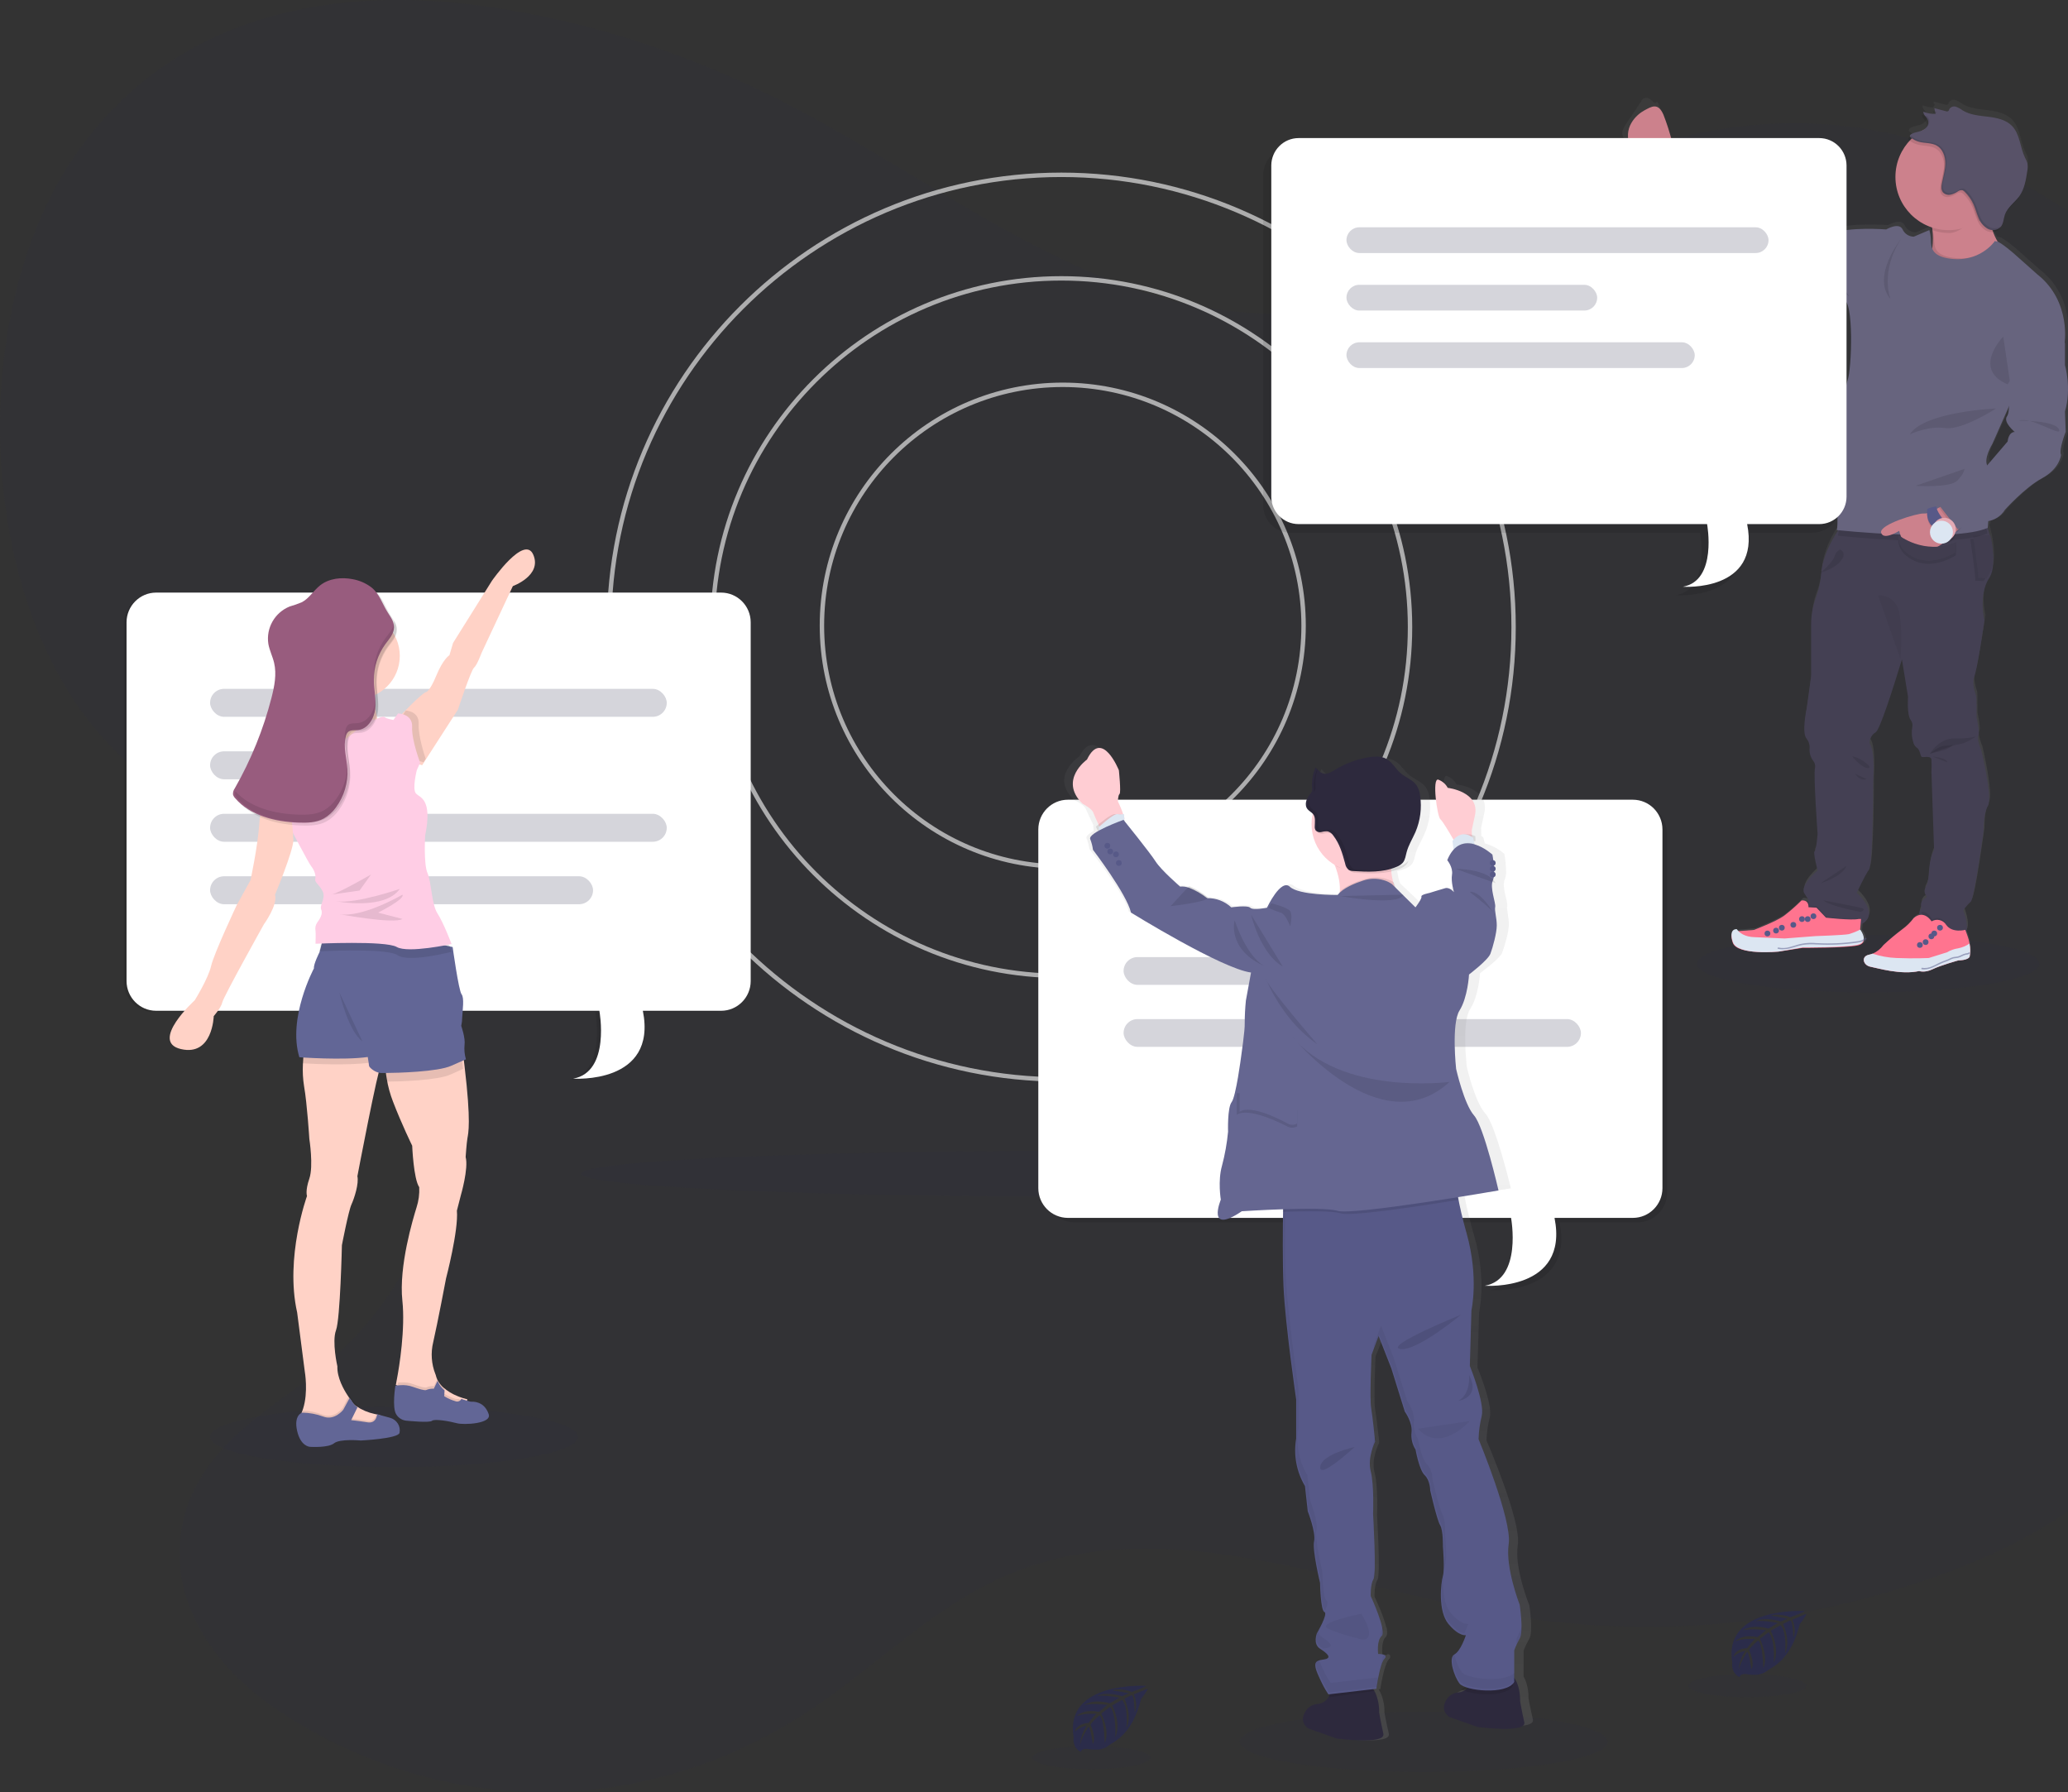 <svg height="623" viewBox="0 0 719 623" width="719" xmlns="http://www.w3.org/2000/svg" xmlns:xlink="http://www.w3.org/1999/xlink"><rect x="0" y="0" width="719" height="623" fill="#333333" stroke="none"/><linearGradient id="a"><stop offset="0" stop-color="#808080" stop-opacity=".25"/><stop offset=".54" stop-color="#808080" stop-opacity=".12"/><stop offset="1" stop-color="#808080" stop-opacity=".1"/></linearGradient><linearGradient id="b" x1="50.001%" x2="50.001%" xlink:href="#a" y1="100.019%" y2="-.003%"/><linearGradient id="c" x1="49.98%" x2="49.98%" xlink:href="#a" y1="99.983%" y2=".001%"/><g fill="none"><path d="m508.703 85.323c-35.443 30.084-81.415 28.138-121.701 12.483-40.286-15.655-77.292-43.517-116.544-63.326-32.906-16.605-67.437-27.51-102.39-32.36-50.026-6.943-105.892 1.533-140.745 50.146-38.815 54.161-35.834 151.847 6.131 201.533 21.358 25.287 49.321 37.701 73.706 57.471 24.385 19.77 46.969 52.536 44.892 90.652-1.923 35.249-24.277 62.353-47.413 79.341-17.879 13.126-39.895 27.464-42.049 54.659-2.084 26.307 16.43 46.927 34.11 58.651 57.674 38.245 128.744 37.877 186.219-.966 20.492-13.862 39.313-32.299 60.809-43.088 56.44-28.353 118.636.184 178.402 10.628 50.578 8.835 102.451 4.253 151.734-13.395 29.596-10.598 59.307-26.82 80.097-56.981 14.997-21.762 24.339-49.31 33.106-76.514 9.349-29.001 18.338-58.212 26.967-87.632 5.173-17.663 10.269-35.663 11.61-54.552 2.422-34.238-7.786-68.084-21.687-96.973-33.006-68.605-88.596-116.843-148.799-129.096s-123.893 11.678-170.586 64.046" fill="#2b2c4a" opacity=".1"/><ellipse cx="375.5" cy="408" fill="#2b2c4a" opacity=".1" rx="173.5" ry="8"/><path d="m369.012 376c-87.13 0-158.012-70.877-158.012-158s70.859-158 158.012-158 157.988 70.884 157.988 158-70.889 158-157.988 158zm0-314.464c-86.285 0-156.476 70.193-156.476 156.464s70.168 156.464 156.476 156.464 156.476-70.193 156.476-156.464-70.221-156.464-156.476-156.464z" fill="#fff" opacity=".6"/><path d="m369.004 340c-67.266 0-122.004-54.732-122.004-122s54.738-122 122.004-122 121.996 54.732 121.996 122-54.73 122-121.996 122zm0-242.471c-66.433 0-120.475 54.044-120.475 120.471s54.042 120.471 120.475 120.471 120.467-54.044 120.467-120.471-54.065-120.471-120.467-120.471z" fill="#fff" opacity=".6"/><path d="m369.5 302c-46.668 0-84.5-37.832-84.5-84.5s37.832-84.5 84.5-84.5 84.5 37.832 84.5 84.5c-.055 46.645-37.855 84.445-84.5 84.5zm0-167.464c-45.82 0-82.964 37.144-82.964 82.964s37.144 82.964 82.964 82.964 82.964-37.144 82.964-82.964c-.055-45.797-37.167-82.909-82.964-82.964z" fill="#fff" opacity=".6"/><ellipse cx="137" cy="499.5" fill="#2b2c4a" opacity=".1" rx="64" ry="10.5"/><g fill="#000" opacity=".1" transform="translate(43 206)"><path d="m206.203.554h-195.904c-5.648.017-10.222 4.622-10.239 10.308v124.615c.017 5.686 4.591 10.291 10.239 10.308h153.68s3.981 21.277-9.1 23.569c0 0 29.295 2.115 24.176-23.569h27.148c5.648-.017 10.222-4.622 10.239-10.308v-124.615c-.017-5.686-4.591-10.291-10.239-10.308z"/><g opacity=".2"><rect height="9.738" rx="4.869" width="158.7" x="28.898" y="33.631"/><rect height="9.738" rx="4.869" width="158.7" x="28.898" y="77.154"/><rect height="9.738" rx="4.869" width="133.088" x="28.898" y="98.908"/><rect height="9.738" rx="4.869" width="68.813" x="28.898" y="55.392"/></g></g><path d="m250.74 206h-196.472c-5.664.017-10.251 4.626-10.268 10.318v124.737c.017 5.691 4.604 10.301 10.268 10.318h154.12s4 21.298-9.126 23.585c0 0 29.379 2.117 24.245-23.585h27.233c5.663-.017 10.248-4.628 10.26-10.318v-124.737c-.013-5.69-4.598-10.301-10.26-10.318z" fill="#fff"/><g fill="#2b2c4a" opacity=".2"><rect height="9.719" rx="4.859" width="158.771" x="73.046" y="239.461"/><rect height="9.719" rx="4.859" width="158.771" x="73.046" y="282.896"/><rect height="9.719" rx="4.859" width="133.147" x="73.046" y="304.613"/><rect height="9.719" rx="4.859" width="68.844" x="73.046" y="261.178"/></g><path d="m178.307 203.74-10.867 23.206s-1.606 4.354-2.638 5.16-5.598 14.59-5.598 14.59l-11.647 18.076-.765 1.229-4.588-1.267-3.204-12.033.199-3.494v-.438s7.211-7.571 8.81-8.147c0 0 1.254.146 3.663-5.721 2.409-5.867 4.588-7.141 4.588-7.141l1.254-4.254 13.505-21.585s11.318-16.302 14.4-9.069c3.082 7.234-7.112 10.889-7.112 10.889zm-45.346 164.893c-.037.392-.162.77-.367 1.107-1.253 1.824-8.338 39.147-8.338 39.147.566 2.519-1.024 7.541-2.064 9.823-1.039 2.282-3.317 14.151-3.317 14.151s-.566 25.569-2.048 29.56c-1.483 3.992.474 12.555.474 12.555-.145 3.938 2.224 8.098 3.63 10.22.107.137.191.275.275.389.459.656.764 1.03.764 1.03.384.766.929 1.44 1.597 1.977.099.084.206.16.321.244 1.941 1.303 4.116 2.221 6.405 2.702l.222.046c.917.206 1.529.282 1.529.282l.566 3.053-6.053 1.252-11.54.763s-13.604 1.03-10.516-5.022c.217-.413.403-.842.558-1.282.115-.29.222-.595.313-.901 1.857-5.816.604-12.884.604-12.884l-2.66-20.569c-4.333-19.173 3.424-40.521 3.424-40.521s-.68-1.71.81-6.045c1.49-4.335 0-13.807 0-13.807s-.764-12.212-1.827-18.264c-.405-2.541-.544-5.117-.413-7.686.049-1.508.187-3.011.413-4.503l26.062-3.45s1.467 4.213 1.177 6.633z" fill="#ffd2c6"/><path d="m133 495.817-6.145 1.313-11.716.801s-13.811 1.081-10.676-5.268c.22-.434.41-.883.566-1.345.116-.304.225-.624.318-.945 2.391.077 4.751.569 6.983 1.457 3.934 1.601 6.898-2.522 6.898-2.522l1.909-3.763.279-.544c.466.689.776 1.081.776 1.081.457.925 1.125 1.722 1.947 2.322l-.326.705-1.854 4.003s2.374.248 5.625.801c1.304.365 2.654-.399 3.057-1.729l.225.048c.931.216 1.552.296 1.552.296z" fill="#000" opacity=".1"/><path d="m138.911 498.094c-.468 2.032-13.483 2.659-13.483 2.659s-7.245-.68-9.275.959c-2.03 1.639-8.01 1.246-8.244 1.246s-3.38-.121-4.614-5.59c-1.194-5.333 1.608-6.262 1.749-6.308 2.519.033 5.012.502 7.362 1.382 3.958 1.511 6.94-2.372 6.94-2.372l2.202-4.072c.468.65.781 1.02.781 1.02.456.878 1.129 1.633 1.96 2.198l-2.194 4.464s2.389.234 5.66.755c2.615.408 3.185-1.654 3.302-2.485.008-.113.008-.227 0-.34 0 0 2.038.567 4.544 1.246 2.342.647 3.781 2.923 3.31 5.235z" fill="#626696"/><path d="m162.513 395.68c-.306 1.819-.619 6.531-.619 6.531 1.07 3.943-1.673 13.313-1.673 13.313l-1.368 5.328c.611 6.851-3.767 23.529-3.767 23.529s-2.934 15.483-4.462 22.166c-.912 3.709-.645 7.608.764 11.159.076.183.122.274.122.274 0 .129.053.251.092.373s.099.365.16.54c.351.933.868 1.794 1.528 2.542.251.299.524.579.818.837l.046.046c1.435 1.265 3.079 2.272 4.86 2.976l.764.304c.793.298 1.601.552 2.422.761.09.025.182.046.275.061l-.619 3.578-8.069-2.055-10.812-3.494-5.349-3.045s.061-.289.168-.845c0 0 0-.061 0-.091.046-.236.092-.518.16-.837.909-4.643 2.98-17.812 1.941-27.479-1.291-11.989 3.721-28.537 4.944-32.48.724-2.253 1.035-4.617.917-6.98-1.987-2.893-2.445-14.417-2.445-14.417s-3.652-7.445-6.678-15.338c-.998-2.578-1.728-5.251-2.178-7.977-.352-1.923-.501-3.877-.443-5.831 0 0 24.543-22.311 27.232-.708.092.761.176 1.431.26 2.116 2.353 19.746 1.299 23.384 1.009 25.142z" fill="#ffd2c6"/><path d="m163 487.428-.623 3.572-8.118-2.052-10.878-3.488-5.381-3.04s.062-.289.169-.844c0 0 0-.061 0-.091.046-.236.092-.517.161-.836l.769-.076h.062c1.547-.142 3.105.066 4.559.608 1.768.661 4.09 1.414 4.566 1.094.822-.348 1.713-.504 2.606-.456l1.13-2.447.161-.372c.351.932.872 1.792 1.538 2.538.268.314.558.609.869.882l-.046.866-.061 1.224c1.213.768 2.527 1.369 3.905 1.786.358.088.733.088 1.092 0l.769.304c.798.298 1.611.551 2.437.76.103.029.209.052.315.068z" fill="#000" opacity=".1"/><path d="m158.871 494.753c-2.28-.63-7.774-1.629-8.663-.852-.889.778-8.5 0-8.5 0-1.627-.028-3.12-.871-3.933-2.222-1.546-2.363-.301-10.006-.301-10.006l.564-.052.943-.089h.062c1.555-.142 3.123.061 4.583.593 1.777.637 4.111 1.37 4.59 1.067.825-.343 1.722-.495 2.62-.444l1.298-2.748c.355.907.878 1.746 1.546 2.474.269.306.561.593.873.859l-.108 2.037c1.221.745 2.541 1.328 3.926 1.733.69.27 1.483.031 1.886-.57.062-.094.109-.196.139-.304.07.126.819.37 3.222 1.029 2.612-.141 5.131.948 6.29 4.34 1.159 3.392-8.802 3.777-11.035 3.155z" fill="#626696"/><path d="m132.961 368.375c-.51.139-.974.27-1.407.402-1.113.322-2.254.55-3.41.68-7.292.972-19.332.387-23.144.161.049-1.444.189-2.885.418-4.313l26.368-3.304s1.469 4.057 1.175 6.375z" fill="#000" opacity=".1"/><path d="m155 361.813s-9.451 1.48-17.136 3.182c-2.567.565-4.937 1.152-6.688 1.732-1.088.329-2.202.566-3.329.71-8.561 1.213-23.764.092-23.764.092-4.175-13.687 5.073-30.923 5.073-30.923-.219-1.373 1.925-5.585 1.925-5.585l.038-.137 1.314-4.883h35.11l.43 2.098.891 4.273 5.511 26.452z" fill="#626696"/><path d="m161 371.566-.21.092-4.08 1.839c-4.418 2.076-17.642 2.465-22.263 2.503-.346-1.928-.492-3.887-.435-5.845 0 0 24.093-22.367 26.733-.71.09.771.173 1.435.255 2.121z" fill="#000" opacity=".1"/><path d="m162 368.241-.883.384-4.215 1.858c-4.649 2.119-18.741 2.495-23.243 2.518h-1.185c-2.084-.069-4.168-2.003-4.168-2.51 0-.276-.217-1.635-.403-2.802-.155-.936-.294-1.742-.294-1.742s-9.297-3.976-14.015-7.192c-3.541-2.387-2.65-19.351-1.96-27.879.24-2.94.449-4.874.449-4.874l36.476 2.111 5.113.292 2.929.645.775.161s2.092 15.152 3.099 16.411.356 5.511.232 7.929c-.005 1.032-.119 2.062-.341 3.07 0 0 1.503 4.252 1.147 6.632-.16 1.679.006 3.372.488 4.989z" fill="#626696"/><circle cx="124" cy="228" fill="#ffd2c6" r="15"/><path d="m116.395 234.052s1.048 13.796-1.869 16.96-10.526 9.145-10.526 9.145l2.346 9.371 13.216 1.472 15.437-15.926-3.511-4.176s-2.69-8.812-.469-13.215c2.221-4.402-14.624-3.632-14.624-3.632z" fill="#ffd2c6"/><path d="m148 263.782-.715 1.218-4.29-1.256-2.996-11.931.186-3.464.879-1.348s4.704.122 4.497 4.675c-.207 3.997 1.93 10.584 2.438 12.107zm9 67.091s-3.637.946-7.8 1.58c-4.164.634-8.969.955-10.94-.384-3.308-2.285-21.231-1.633-26.373-1.401-.367 0-.657 0-.886.045l1.329-5.712h35.533l.435 2.454 5.042.339 2.888.75c.481 1.383.772 2.329.772 2.329z" fill="#000" opacity=".1"/><path d="m138.406 248s5.113.115 4.88 4.681c-.233 4.567 2.79 12.448 2.79 12.448l-1.166 2.627s-1.624 6.392-.35 7.996 5.929 1.596 3.256 14.732c0 0-.575 9.821.816 13.021 1.391 3.2 1.391 10.844 3.481 14.044s4.887 10.623 4.887 10.623-15.113 3.307-19.06 1.023c-3.947-2.283-28.237-1.123-28.237-1.123s.117-4.002 0-4.452c-.215-1.01-.004-2.062.583-2.917.777-1.084 2.09-2.91 1.391-4.506s1.748-3.956.466-6.43c-1.282-2.474-2.836-2.971-2.525-4.323.311-1.352-.497-3.185-1.422-4.323-.925-1.138-7.211-13.212-7.211-13.212l-1.041-5.659s-8.089-5.827-7.941-8.569c.148-2.742 3.061-6.537 3.061-6.537l7.77-7.507s4.297 4.582 8.477 2.971 13.202-9.248 13.202-9.248 3.217-1.711 3.45-2.963c.233-1.252 2.207-.115 2.207-.115s2.906-1.566 3.489-1.016c.583.55 3.108 1.016 3.108 1.016z" fill="#ffcde5"/><path d="m95.623 272-2.431 1.92s-2.469 4.504-3.048 12.571c-.579 8.067-3.048 19.482-3.048 19.482l-4.785 8.661s-7.886 16.713-8.907 21.147c-1.021 4.435-5.699 11.939-5.699 11.939s-15.841 14.407-4.785 16.967c11.056 2.561 11.391-11.468 11.391-11.468s2.583-2.884 3.002-4.843c.419-1.959 14.431-27.047 14.431-27.047s4.907-6.748 3.878-10.319c0 0 6.377-15.186 6.377-18.996-.121-3.17-.462-6.327-1.021-9.448l1.021-7.959z" fill="#ffd2c6"/><path d="m129 304s-11.496 6.61-13.724 6.954 9.732-1.379 9.732-1.379zm10 5s-15.274 5.271-22 4.31c.031 0 16.712 3.237 22-4.31z" fill="#000" opacity=".1"/><path d="m139.933 311s-13.797 8.113-21.933 6.793c0 0 18.985 3.533 21.933 1.659l-8.491-2.213s9.437-4.661 8.491-6.24zm-16.295-108.662c-3.883-.764-8.189-.306-11.297 2.124-2.302 1.803-3.837 4.583-6.424 5.897-1.369.573-2.771 1.065-4.198 1.474-5.183 2.108-8.239 7.478-7.391 12.987.407 2.292 1.473 4.354 1.995 6.585.936 3.988.115 8.166-.906 12.131-2.831 11.018-7.128 21.611-12.778 31.496-.45.612-.675 1.359-.637 2.116.135.509.399.975.767 1.352 5.303 6.111 13.937 8.197 22.041 8.472 2.985.099 6.14 0 8.734-1.444 1.691-.967 3.146-2.295 4.259-3.888 2.828-3.843 4.233-8.543 3.975-13.3-.223-3.82-1.535-7.708-.545-11.413.105-.518.343-.999.691-1.398.875-.886 2.302-.657 3.561-.802 3.369-.39 5.549-3.927 5.948-7.272.399-3.346-.445-6.73-.46-10.099-.018-4.462 1.381-8.814 3.998-12.437 1.12-1.528 2.556-3.056 2.932-4.973.476-2.406-.929-4.179-2.141-6.111-1.88-2.964-2.801-6.425-5.664-8.686-1.904-1.426-4.117-2.388-6.462-2.811z" fill="#000" opacity=".1"/><path d="m122.628 201.338c-3.878-.764-8.194-.306-11.304 2.131-2.304 1.795-3.84 4.584-6.428 5.898-1.367.572-2.767 1.062-4.193 1.467-5.188 2.107-8.248 7.477-7.403 12.987.407 2.292 1.474 4.355 2.004 6.593.937 3.988.108 8.159-.906 12.124-2.826 11.018-7.119 21.611-12.763 31.498-.451.608-.674 1.354-.63 2.109.13.511.395.978.768 1.352 5.314 6.112 13.946 8.197 22.055 8.472 2.987.107 6.144 0 8.739-1.436 1.692-.97 3.148-2.301 4.262-3.896 2.815-3.838 4.212-8.526 3.955-13.27-.223-3.82-1.536-7.708-.538-11.421.103-.517.338-.998.683-1.398.875-.886 2.304-.657 3.571-.764 3.371-.39 5.545-3.927 5.944-7.281.399-3.354-.438-6.723-.461-10.1-.029-4.474 1.37-8.842 3.993-12.475 1.121-1.528 2.55-3.056 2.926-4.981.476-2.406-.922-4.171-2.135-6.112-1.881-2.964-2.803-6.425-5.675-8.679-1.903-1.431-4.118-2.396-6.466-2.819z" fill="#985c7e"/><path d="m118 345s3.006 13.359 8 17z" fill="#000" opacity=".1"/><path d="m13.95 12.523c-.154-.529-.331-1.057-.516-1.579.154.529.331 1.057.516 1.579zm42.026-11.828c.036.426.016.855-.062 1.276-.385 1.911-1.818 3.399-2.942 4.925-2.629 3.577-4.034 7.88-4.013 12.289 0 3.339.855 6.669.454 9.985-.401 3.316-2.58 6.798-5.962 7.198-1.248.144-2.704-.091-3.574.755-.349.394-.588.87-.693 1.382-.978 3.671.324 7.508.539 11.292.26 4.69-1.138 9.324-3.959 13.12-1.12 1.576-2.579 2.891-4.275 3.852-2.642 1.397-5.769 1.511-8.773 1.42-7.995-.264-16.499-2.266-21.845-8.089-.142.344-.188.72-.131 1.088.13.505.396.967.77 1.337 5.33 6.043 13.988 8.105 22.122 8.376 2.996.106 6.162 0 8.766-1.42 1.696-.961 3.155-2.276 4.275-3.852 2.824-3.795 4.225-8.429 3.967-13.12-.223-3.777-1.541-7.621-.539-11.292.103-.511.339-.987.686-1.382.878-.876 2.311-.65 3.582-.755 3.381-.385 5.561-3.882 5.962-7.198.401-3.316-.439-6.647-.462-9.985-.019-4.408 1.383-8.709 4.005-12.289 1.125-1.511 2.557-3.021 2.935-4.925.243-1.385-.054-2.808-.832-3.988z" fill="#000" opacity=".1" transform="translate(81 215)"/><path d="m398.429 586.037s-28.518-1.692-25.153 17.923c0 0-.667 3.465 2.533 5.04 0 0 .052-1.472 2.923-.957 1.022.169 2.061.218 3.095.147 1.401-.095 2.732-.635 3.792-1.538s8.012-3.252 11.13-16.113c0 0 2.308-2.803 2.248-3.524l-4.812 2.016s1.641 3.407.345 6.239c0 0-.15-6.114-1.079-5.967-.187 0-2.496 1.177-2.496 1.177s2.826 5.938.69 10.249c0 0 .809-7.314-1.574-9.815l-3.388 1.935s3.305 6.136 1.064 11.14c0 0 .577-7.674-1.776-10.661l-3.073 2.347s3.11 6.041 1.214 10.19c0 0-.247-8.932-1.881-9.565 0 0-2.683 2.318-3.088 3.274 0 0 2.121 4.415.802 6.703 0 0-.809-5.952-1.499-5.974 0 0-2.676 3.944-2.953 6.622.129-2.499.922-4.922 2.301-7.027-1.542.286-2.965 1.01-4.092 2.082 0 0 .412-2.789 4.752-3.031 0 0 2.248-2.987 2.803-3.171 0 0-4.317-.353-6.933.787 0 0 2.301-2.634 7.727-1.472l2.998-2.428s-5.681-.736-8.095.081c0 0 2.773-2.332 8.912-.633l3.298-1.942s-4.842-1.023-7.727-.655c0 0 3.043-1.611 8.694.14l2.361-1.045s-3.553-.684-4.587-.787c-1.034-.103-1.094-.39-1.094-.39 2.248-.367 4.555-.112 6.663.736 0 0 5.037-1.825 4.954-2.134z" fill="#2b2c4a"/><ellipse cx="379.5" cy="611" fill="#2b2c4a" opacity=".1" rx="20.5" ry="4"/><path d="m627.429 560.036s-28.487-1.684-25.159 17.925c0 0-.667 3.464 2.534 5.039 0 0 .052-1.471 2.924-.964 1.025.169 2.067.218 3.104.147 1.399-.092 2.73-.632 3.786-1.537s8.021-3.244 11.132-16.101c0 0 2.309-2.81 2.249-3.531l-4.843 2.06s1.642 3.406.352 6.237c0 0-.157-6.12-1.08-5.973-.187 0-2.504 1.177-2.504 1.177s2.826 5.936.697 10.254c0 0 .81-7.311-1.582-9.82l-3.388 1.942s3.306 6.127 1.065 11.129c0 0 .577-7.672-1.777-10.658l-3.066 2.332s3.104 6.046 1.207 10.195c0 0-.247-8.937-1.874-9.606 0 0-2.684 2.324-3.096 3.281 0 0 2.129 4.413.81 6.693 0 0-.81-5.943-1.499-5.973 0 0-2.676 3.943-2.954 6.62.13-2.499.926-4.921 2.309-7.024-1.544.287-2.97 1.011-4.101 2.082 0 0 .42-2.78 4.76-3.03 0 0 2.249-2.986 2.804-3.17 0 0-4.318-.353-6.942.787 0 0 2.309-2.633 7.729-1.434l2.999-2.427s-5.69-.736-8.096.081c0 0 2.774-2.324 8.913-.633l3.299-1.934s-4.85-1.03-7.736-.655c0 0 3.044-1.611 8.704.132l2.361-1.037s-3.553-.684-4.595-.794-1.095-.39-1.095-.39c2.25-.367 4.561-.113 6.672.736 0 0 5.068-1.846 4.978-2.155z" fill="#2b2c4a"/><ellipse cx="607.5" cy="586" fill="#2b2c4a" opacity=".1" rx="20.5" ry="4"/><ellipse cx="649.5" cy="335" fill="#2b2c4a" opacity=".1" rx="59.5" ry="10"/><path d="m718.924 142.435c2.421-8.141 0-16.282 0-16.282v-7.659s2.765-15.018-9.548-24.653l-8.173-7.222s-4.583-3.936-5.905-4.189c-.252-.055-.507-.093-.764-.115l-.244-.138c-.701-1.206-1.299-2.469-1.787-3.776 1.072.137 2.146-.23 2.91-.996.295-.339.527-.728.687-1.149.474-1.065.55-2.351.955-3.485.354-.921.871-1.769 1.528-2.504-.084.138-.168.268-.244.406 1.153-1.44 2.666-2.68 3.743-4.205.217-.299.416-.611.596-.934l-.16.191c1.528-2.42 1.963-5.361 2.399-8.179.21-.962.225-1.957.046-2.926-.207-.645-.481-1.266-.817-1.853-1.772-3.676-1.734-8.287-4.583-11.22-2.131-2.198-5.347-2.872-8.403-3.247s-6.241-.59-8.853-2.19c-.732-.554-1.54-1.001-2.399-1.325-.896-.311-1.886.058-2.36.881-.053.234-.161.451-.313.636-.278.161-.615.181-.909.054l-4.049-1.088.046.207h-.099l.145.643c.13 0 .267 0 .382.222l-.649 1.003c-1.257-.023-2.498-.283-3.659-.766-.004.066-.004.133 0 .199h-.053c-.076 1.149 1.222 1.892 1.619 2.972.161.472.161.983 0 1.455-.169.438-.43.835-.764 1.164-1.444 1.424-3.277 1.141-4.935 2.045-.29.121-.511.365-.603.666-.063.112-.082.243-.053.368.064.173.182.321.336.421.483.39 1.011.719 1.574.98l-.474.46c-4.26 4.348-6.063 10.546-4.804 16.508s5.415 10.895 11.067 13.138c.061.314.107.636.153.98v.092l.046.437-5.462 2.298c-1.68-.012-3.203-.993-3.911-2.52-1.268-2.635-5.752 0-5.752 0s-13.696-1.034-18.761 1.493c0 0-8.173-3.439-9.319-3.668-1.146-.23-2.88-1.149-3.689-.919-.81.23-1.841-1.532-2.414-1.379-.573.153-.764-1.141-2.643-1.601-1.879-.46-2.536.115-4.583-1.953-2.047-2.068-18.875-10.201-18.875-10.201l-7.593-6.196-8.059-6.418-.145.268c-.046-.191-.099-.391-.153-.597-.792-3.201-1.79-6.348-2.987-9.42-.519-1.241-.764-2.811-1.444-1.984-.428.498-1.161-.59-2.292-1.325-.471-.329-1.066-.427-1.618-.267-.552.161-1.002.563-1.224 1.094-6.271 9.857-8.517 10.569-4.881 14.176 3.231 3.217 5.385 6.058 8.028 6.893l.313.1c-.058.012-.118.012-.176 0l15.277 18.342s11.046 9.634 18.646 12.729c7.601 3.094 7.02 4.013 7.02 4.013s23.015 11.695 26.583 11.488c3.567-.207 2.88 23.964 1.383 27.862s-3.911 32.105-3.911 32.105-2.292 5.958.115 10.086c0 0 .535 7.904.053 9.795-2.101 3.24-5.087 8.738-5.576 14.398 0 .299-.061.582-.092.873-.153.179-.337.33-.542.444 0 0 .199-.046.512-.153-.228 2.351-.741 4.666-1.528 6.893-1.223 3.177-1.86 6.551-1.879 9.956v18.22l-1.52 11.296s-1.841 8.555 0 10.546c.781.995 1.143 2.256 1.008 3.515-.078 1.459.337 2.903 1.176 4.097.648.712.93 1.685.764 2.635-.611 1.984.901 23.075.901 23.075s-.443 5.813-1.054 6.127c-.611.314 1.024 6.678 1.024 6.678s-6.218 5.2-4.637 7.957l1.589 2.443-.42.414-.26.26c-.478-.277-1.036-.383-1.581-.299-1.951 2.007-4.042 3.872-6.256 5.583-2.803 2.03-10.434 4.97-10.434 4.97l-6.019.49h-.115s-2.88-.268-1.268 4.205c1.612 4.473 16.041 3.063 16.041 3.063l8.403-1.333s15.033.069 19.334-.881c1.803-.406 2.23-1.363 2.116-2.344l-.046-.046c-.204-.931-.626-1.799-1.23-2.535-.033-.046-.068-.089-.107-.13l.275-3.063c6.378-3.684-1.803-10.936-1.803-10.936s2.796-6.127 4.239-8.095c1.444-1.968 1.436-31.186 1.436-31.186s.764-10.553-1.23-13.02c-.069-1.62.756-3.147 2.146-3.975 1.421-.973 5.714-14.367 9.082-25.488l2.124 13.104s-.458 6.265.924 8.103c.519.697.724 1.58.565 2.435-.337 1.768-.229 3.592.313 5.307.154.732.543 1.394 1.108 1.884 1.23.613 1.306 2.795 1.765 3.255.458.46 3.3-.651 3.453 1.026.087 1.477.087 2.957 0 4.434l.924 27.211s-1.528 2.298-1.841 8.256c-.13 2.573-.611 4.036-1.108 4.871-.566.921-.473 2.104.229 2.926l.267.306-1.138.881c-.929.725-1.223 2.004-.703 3.063-.749.655-1.03 1.699-.71 2.642.055.148.121.291.199.429-.861.136-1.66.532-2.292 1.133-1.132 1.563-2.498 2.943-4.049 4.09-2.255 1.726-4.413 3.578-6.462 5.545-.964 1.339-2.267 2.396-3.774 3.063-.368.149-.749.262-1.138.337-3.055.62-2.07 3.791.382 4.289 2.452.498 10.587 3.017 16.92 1.532 0 0 1.879.766 4.637-.643 2.758-1.409 9.037-3.063 9.037-3.063s3.453 0 3.911-1.379c.123-.436.19-.887.199-1.34l.099-.092-.092-.084c.008-1.026-.071-2.051-.237-3.063-.084-.521-.183-.996-.275-1.371-.298-1.149-.84-2.627-1.077-3.255.04-.051.076-.104.107-.161 1.314-2.229-.871-7.659-.871-7.659.723-1.137 1.6-2.167 2.605-3.063 1.23-.911 4.453-24.76 4.453-24.76s-.153-6.127 1.528-8.869c1.681-2.742-2.292-19.414-2.292-19.414s-1.688-3.829-1.069-5.2c.619-1.371-.619-6.418-.619-6.418v-6.02c-.002-.719-.12-1.433-.351-2.114-.474-1.417-1.176-4.136-.412-6.127 1.077-2.749 3.529-19.721 3.529-19.721s-1.917-7.482.886-13.441c.226-.477.481-.94.764-1.386 2.078-3.278 1.459-9.098.435-13.785-.16-.728-.328-1.424-.497-2.091-.076-.283-.153-.551-.222-.819l.328-.138s0-.452.099-1.21c2.297-.447 4.304-1.835 5.538-3.829 0 0 7.02-7.911 13.238-11.235 6.218-3.324 6.676-8.141 6.676-8.141-.924-1.608 1.642-8.141 1.642-8.141zm-20.22 10.546-6.646 7.727c-.002-.015-.002-.031 0-.046-1.726-2.405 1.612-7.796 1.612-7.796l5.492-12.338c-.046 1.593-.237 2.987-.718 3.645-1.528 2.068 2.758 5.506 2.758 5.506-2.299-.023-2.528 3.301-2.528 3.301z" fill="url(#b)"/><path d="m582 52.012-3.635 6.988c-1.155-.094-2.293-.328-3.39-.698-3.517-1.047-6.414-3.532-7.96-6.829-3.252-7.117 2.132-11.716 4.64-13.066s4.831-2.906 6.71 1.518c1.183 3.026 2.172 6.123 2.96 9.272.414 1.684.675 2.815.675 2.815zm116 36.936-5.869 8.784s-27.767 13.28-22.455-2.33c2.323-6.873 2.609-11.906 2.191-15.385 0 0 0-.062 0-.093-.542-4.349-2.176-6.213-2.176-6.213s27.063-13.886 23.036-4.388c-.82 1.975-1.15 4.121-.96 6.252.334 3.07 1.331 6.03 2.919 8.675.945 1.674 2.055 3.248 3.314 4.699z" fill="#cc818c"/><path d="m688.86 260.85s3.993 16.532 2.322 19.262-1.548 8.794-1.548 8.794-3.227 23.667-4.458 24.577c-1.008.896-1.886 1.925-2.608 3.059 0 0 2.19 5.353.875 7.57-.199.343-.506.612-.875.765-2.059.856-9.659-2.944-13.985-5.276-.545-.287-.956-.773-1.145-1.353-.33-.932-.051-1.968.704-2.615-.525-1.056-.232-2.331.704-3.059l1.138-.872-.263-.306c-.705-.817-.798-1.989-.232-2.906.495-.826.975-2.294 1.107-4.825.31-5.919 1.842-8.19 1.842-8.19l-.921-27.001c.084-1.464.084-2.932 0-4.397-.155-1.667-2.995-.566-3.452-1.025-.457-.459-.542-2.615-1.765-3.227-.568-.485-.959-1.14-1.114-1.866-.542-1.704-.651-3.513-.317-5.269.16-.848-.045-1.723-.565-2.416-1.385-1.82-.921-8.037-.921-8.037l-2.121-13c-3.374 11.034-7.67 24.325-9.086 25.288-1.397.825-2.223 2.34-2.152 3.946 1.997 2.424 1.231 12.893 1.231 12.893s0 28.966-1.44 30.939-4.241 8.037-4.241 8.037 8.227 7.234 1.757 10.881l-.07.038c-6.602 3.64-20.262-6.515-20.262-6.515l1.424-1.407.418-.413-1.548-2.432c-1.587-2.73 4.644-7.884 4.644-7.884s-1.656-6.37-1.045-6.676 1.045-6.072 1.045-6.072-1.509-20.929-.898-22.895c.183-.936-.086-1.903-.727-2.615-.837-1.187-1.25-2.616-1.176-4.06.135-1.247-.225-2.498-1.006-3.487-1.842-1.973 0-10.468 0-10.468l1.548-11.226v-17.878c-.001-3.428.628-6.827 1.857-10.033.927-2.604 1.49-5.321 1.672-8.075.503-5.75 3.63-11.34 5.735-14.529 1.114-1.682 1.943-2.692 1.943-2.692l49.121-1.904s.774 2.164 1.548 5.169c.17.658.341 1.346.495 2.072 1.029 4.665 1.648 10.438-.433 13.695-.291.437-.55.895-.774 1.369-2.809 5.911-.89 13.336-.89 13.336s-2.453 16.823-3.529 19.568c-.774 1.935-.062 4.634.418 6.041.228.676.345 1.383.348 2.095v5.972s1.231 5.001.619 6.37c-.611 1.369 1.053 5.162 1.053 5.162z" fill="#444053"/><path d="m690.522 200.637c-.307.438-.584.893-.829 1.363l-2.96-.152c.282-1.401-1.733-14.536-1.733-14.536l5.969-.312c1.111 4.675 1.783 10.431-.448 13.637z" fill="#000" opacity=".1"/><path d="m691.52 199.637c-.312.435-.589.891-.829 1.363l-2.967-.152c.29-1.401-1.724-14.543-1.724-14.543l5.959-.305c1.127 4.645 1.79 10.393-.439 13.637z" fill="#444053"/><path d="m691.52 199.637c-.312.435-.589.891-.829 1.363l-2.967-.152c.29-1.401-1.724-14.543-1.724-14.543l5.959-.305c1.127 4.645 1.79 10.393-.439 13.637z" fill="#000" opacity=".05"/><path d="m683 323.955c-.186.403-.474.719-.82.899-1.929 1.007-9.052-3.463-13.107-6.206-.511-.338-.896-.909-1.074-1.592 2.307-.522 3.823 2.698 3.823 2.698.778-.608 1.722-.798 2.616-.529.894.269 1.661.976 2.128 1.959 1.98 3.598 6.223 2.087 6.223 2.087s.087.243.21.684z" fill="#000" opacity=".1"/><path d="m684.789 332.529c-.465 1.339-3.924 1.339-3.924 1.339s-6.204 1.723-8.965 3.062c-2.761 1.339-4.653.632-4.653.632-6.351 1.422-14.502-1.038-16.961-1.505s-3.428-3.581-.388-4.175c.391-.076.772-.19 1.14-.339 1.517-.656 2.824-1.695 3.785-3.009 2.055-1.918 4.217-3.727 6.476-5.417 1.559-1.117 2.93-2.462 4.064-3.987 3.614-3.1 6.204 1.159 6.204 1.159.832-.508 1.841-.668 2.797-.442s1.776.816 2.275 1.639c2.117 3.009 6.654 1.745 6.654 1.745s.776 2.016 1.194 3.468c.093.369.194.835.279 1.347.304 1.479.312 3.002.023 4.484z" fill="#ff748f"/><circle cx="674.5" cy="322.5" fill="#575988" r="1"/><circle cx="671.5" cy="325.5" fill="#575988" r="1"/><circle cx="667.5" cy="328.5" fill="#575988" r="1"/><circle cx="669.5" cy="327.5" fill="#575988" r="1"/><circle cx="672.5" cy="324.5" fill="#575988" r="1"/><path d="m684.804 332.504c-.465 1.345-3.926 1.345-3.926 1.345s-6.207 1.731-8.969 3.076c-2.762 1.345-4.655.635-4.655.635-6.354 1.428-14.508-1.043-16.967-1.512-2.459-.469-3.429-3.598-.388-4.195.391-.077.773-.191 1.14-.34 2.686.891 5.49 1.401 8.325 1.512 6.269.257 11.234 0 11.234 0l6.346-1.988c1.201-.712 2.536-1.185 3.926-1.391 1.398-.276 2.72-.837 3.879-1.648.314 1.484.333 3.013.054 4.504z" fill="#dce6f2"/><path d="m669.046 337c-.351-0-.702-.038-1.046-.113l.092-.468c1.281.209 2.591.018 3.769-.548.562-.234 1.123-.508 1.669-.806s1.308-.645 1.985-.911l.623-.226c.346-.121.692-.242 1.023-.395.192-.081.377-.177.562-.266.448-.248.924-.437 1.415-.565.254-.051.511-.086.769-.105.232-.017.463-.046.692-.089.459-.117.903-.29 1.323-.516.452-.241.93-.425 1.423-.548l.338-.065c.359-.009.705-.142.985-.379l.331.331c-.348.316-.786.501-1.246.524l-.315.056c-.459.117-.903.29-1.323.516-.452.241-.93.425-1.423.548-.254.053-.511.085-.769.097-.24.019-.479.051-.715.097-.455.121-.894.3-1.308.532l-.577.274c-.354.153-.708.282-1.062.403l-.608.226c-.662.258-1.315.581-1.954.887-.638.306-1.115.556-1.692.806-.936.427-1.941.665-2.962.702z" fill="#575988" opacity=".5"/><path d="m671 262s3.107-5.381 8.415-5.291 7.585-.709 7.585-.709-3.401 2.395-5.753 2.691c-2.352.296-10.247 3.309-10.247 3.309z" fill="#000" opacity=".1"/><path d="m671 262s3.021-2.597 4.751-2.698c1.73-.101 3.249-.302 3.249-.302-.81.708-1.707 1.248-2.656 1.601-1.478.503-5.344 1.399-5.344 1.399zm1 1s4.956.464 5 2m-44-66c.248.038 4.519-3.973 4.818-5.559.237-1.0.906-1.877 1.862-2.44 0 0 2.759.984.299 3.996s-6.979 4.004-6.979 4.004zm58.602-129.729c-.866 2.067-1.633 2.22-1.466 4.226-1.012 1.075-2.174 1.996-3.449 2.733-2.697 1.615-5.63 4.77-8.988 4.77-2.247.005-4.474-.419-6.564-1.248-.532-4.288-2.135-6.125-2.135-6.125s26.537-13.72 22.602-4.356z" fill="#000" opacity=".1"/><path d="m696 61.5c0 10.217-8.283 18.5-18.5 18.5-10.217 0-18.5-8.283-18.5-18.5 0-10.217 8.283-18.5 18.5-18.5 4.907-.002 9.614 1.946 13.084 5.416s5.418 8.177 5.416 13.084z" fill="#cc818c"/><path d="m698 88.549-5.869 8.408s-27.767 12.712-22.455-2.23c2.323-6.579 2.609-11.396 2.191-14.727h.046c.328 1.104.513 2.243.55 3.39.085 2.29.147 5.204 6.078 6.155 9.888 1.598 15.2-4.342 16.129-5.509.949 1.608 2.065 3.12 3.33 4.512zm-116-36.623-3.962 7.074c-1.259-.095-2.5-.332-3.695-.707l-.343-.376c1.622.568 7.089-8.917 7.089-8.917l.176.131c.451 1.651.736 2.796.736 2.796zm109 133.477c-11.658 5.331-52 .802-52 .802.126-.451.195-.917.206-1.387 1.097-1.764 1.911-2.822 1.911-2.822l48.33-1.996s.784 2.253 1.553 5.403z" fill="#000" opacity=".1"/><path d="m670.797 79.971-5.417 2.308c-1.672-.019-3.183-1.001-3.882-2.523-1.251-2.631-5.701 0-5.701 0s-13.588-1.031-18.606 1.492c0 0-8.102-3.439-9.207-3.662-1.105-.223-2.854-1.146-3.652-.915-.798.231-1.826-1.492-2.394-1.377-.568.115-.806-1.146-2.632-1.6-1.826-.454-2.509.115-4.565-1.946s-18.713-10.185-18.713-10.185l-7.534-6.154-7.987-6.408s-5.026 9.493-6.506 8.924l15.176 18.309s10.956 9.616 18.491 12.701c7.534 3.085 6.959 4.008 6.959 4.008s22.833 11.67 26.37 11.447c3.537-.223 2.854 23.917 1.366 27.809-1.488 3.893-3.875 32.04-3.875 32.04s-2.302 5.946.107 10.07c0 0 .575 8.462 0 9.954 0 0 40.902 4.385 52.503-.769 0 0 1.711-18.993 0-21.401-1.711-2.408 1.604-7.777 1.604-7.777l7.251-16.401 17.785-17.978s2.739-14.993-9.468-24.617l-8.11-7.208s-4.534-3.931-5.854-4.177c-1.32-.246-.836 0-.836 0s-5.294 7.693-16.112 5.893c-5.877-.992-5.939-3.993-6.023-6.37-.036-1.179-.217-2.35-.537-3.485z" fill="#67647e"/><path d="m694 142s-25.004 1.039-30 9c0 0 6.478-3.101 12.269-2.194 5.791.907 17.731-6.806 17.731-6.806zm-28 26.884s11.938.792 14.469-1.766c2.531-2.558 2.531-4.118 2.531-4.118zm30.49-51.884s-11.611 11.868 2.51 17zm-59.49-22s4 7.498 6 8zm-13-3s9.264 8.203 11 9c0 0-9.614-9-11-9zm37-9s-10.541 13.049-3.679 21c-.055 0-3.845-9.424 3.679-21z" fill="#000" opacity=".1"/><path d="m682 182.996-2.642 2.418-.37.338-3.057 2.815c-.226.162-.438.323-.657.47-12.455 8.694-14.954-4.512-14.954-4.512s-5.503 3.498-6.288.654c-.785-2.844 12.833-6.886 14.818-6.666.181.018.363.018.543 0 .982-.16 1.927-.486 2.793-.963.204-.103.408-.206.604-.316.694-.376 1.367-.789 2.015-1.235z" fill="#cc818c"/><path d="m696.977 61.284c.001 6.448-3.354 12.419-8.829 15.716-.249-.427-.469-.871-.657-1.33-.649-1.546-1.046-3.162-1.695-4.692-.733-1.672-1.769-3.19-3.055-4.476-.204-.249-.467-.443-.764-.564-.592-.08-1.19.087-1.657.464-.765.528-1.619.908-2.52 1.121-.918.209-1.878-.084-2.528-.773-.703-.85-.603-2.103-.397-3.193.435-2.381 1.176-4.715 1.176-7.135 0-2.42-.901-5.032-2.979-6.231-1.833-1.051-4.109-.773-6.148-1.353-.316-.085-.624-.194-.924-.325 5.132-5.321 12.937-6.967 19.742-4.164 6.805 2.803 11.256 9.498 11.258 16.934z" fill="#000" opacity=".1"/><path d="m664.607 46.567c-.329.175-.689.487-.59.852.061.171.177.318.329.418.843.678 1.818 1.175 2.864 1.46 2.045.547 4.335.289 6.173 1.331 2.075 1.179 2.995 3.741 2.987 6.121-.008 2.38-.766 4.684-1.187 7.018-.199 1.08-.306 2.281.406 3.148.654.675 1.614.963 2.535.76.901-.207 1.755-.578 2.52-1.095.467-.372 1.068-.537 1.662-.456.312.114.591.302.812.547 1.292 1.265 2.332 2.761 3.063 4.41.659 1.521 1.057 3.102 1.7 4.615.572 1.556 1.65 2.877 3.063 3.756 1.467.879 3.344.683 4.595-.479 1.057-1.156 1.026-2.905 1.532-4.387.904-2.562 3.431-4.174 5.009-6.387 1.777-2.486 2.298-5.627 2.749-8.638.21-.95.226-1.933.046-2.889-.209-.632-.478-1.243-.804-1.825-1.761-3.619-1.723-8.174-4.534-11.071-2.114-2.167-5.315-2.829-8.333-3.194-3.018-.365-6.181-.593-8.769-2.167-.725-.545-1.525-.985-2.374-1.308-.887-.306-1.869.058-2.336.867-.054.232-.161.448-.314.631-.271.155-.6.175-.888.053l-4.013-1.072.46 2.007c-1.458.058-2.912-.202-4.258-.76-.077 1.133 1.21 1.871 1.608 2.927.296.99-.001 2.06-.766 2.76-1.486 1.437-3.309 1.156-4.947 2.045z" fill="#585268"/><path d="m647 319.266-.159 1.881-.068.04c-6.443 3.761-19.773-6.732-19.773-6.732l1.39-1.454c.458.534.678 1.246.604 1.96l2.727.158 3.255 3.682s8.814 1.067 11.201.466z" fill="#000" opacity=".1"/><path d="m645.887 328.658c-4.254.92-19.16.852-19.16.852l-8.323 1.294s-14.324 1.339-15.918-2.991 1.249-4.075 1.249-4.075h.107l5.963-.471s7.565-2.857 10.339-4.823c2.191-1.662 4.26-3.471 6.193-5.414 0 0 2.491-.471 2.445 2.341l2.767.15 3.303 3.477s8.944 1.017 11.366.449h.835l-.383 4.3.107.135c.529.666 2.912 3.948-.889 4.778z" fill="#ff748f"/><g fill="#575988"><circle cx="630.5" cy="318.5" r="1"/><circle cx="619.5" cy="322.5" r="1"/><circle cx="614.5" cy="324.5" r="1"/><circle cx="623.5" cy="321.5" r="1"/><circle cx="617.5" cy="323.5" r="1"/><circle cx="626.5" cy="319.5" r="1"/><circle cx="628.5" cy="319.5" r="1"/></g><path d="m645.887 328.421c-4.254 1.013-19.16.939-19.16.939l-8.323 1.425s-14.324 1.474-15.918-3.294 1.249-4.488 1.249-4.488h.107c.912 1.268 2.744 2.717 6.346 2.783l10.301.453 10.676-.823s9.963-.329 11.627-.692c1.369-.398 2.702-.924 3.985-1.573.529.741 2.912 4.356-.889 5.27z" fill="#dce6f2"/><path d="m619.708 330c-.576.003-1.15-.069-1.708-.214l.155-.429c1.426.318 2.909.25 4.302-.198.513-.135 1.017-.286 1.553-.444 2.407-.838 4.964-1.133 7.494-.865h.334c4.63.252 9.272.039 13.861-.635 1.09-.074 2.128-.499 2.966-1.214l.334.333c-.907.787-2.036 1.259-3.223 1.349-4.628.675-9.31.888-13.978.635h-.326c-1.53-.114-3.068-.069-4.589.135-.932.179-1.852.415-2.757.706-.513.159-1.025.317-1.553.452-.935.252-1.898.382-2.865.389z" fill="#575988" opacity=".5"/><path d="m683 182.432-2.582 2.568-6.418-8.689c.678-.4 1.336-.838 1.97-1.311z" fill="#000" opacity=".1"/><path d="m712.736 112 5.206 7.27v7.637s2.382 8.072 0 16.137l.266 7.041s-2.527 6.476-1.621 8.064c0 0-.457 4.773-6.568 8.072s-13.022 11.073-13.022 11.073-2.603 5.002-9.62 3.864l-6.682 2.841-7.694-9.882 10.411-5.682s3.623-4.888 5.777-4.658l8.828-10.317s.228-3.291 2.489-3.291c0 0-4.186-3.406-2.717-5.453 1.469-2.047.228-11.134.228-11.134z" fill="#67647e"/><path d="m702 146.263s12.339-.231 13.863 2.969-10.103-4.748-13.863-2.969zm-22.001 38.709c.004.201-.012.401-.047.598-.291 1.894-1.899 3.327-3.85 3.43h-.219c-2.269 0-4.108-1.803-4.108-4.028.003-.446.079-.89.227-1.312-1.94-1.535-2.042-4.281-1.995-5.655 1.017-.167 1.997-.507 2.895-1.005.507 1.428 1.188 2.79 2.026 4.059.312-.077.633-.115.955-.115 1.091-.002 2.138.421 2.91 1.177.772.756 1.206 1.781 1.206 2.851z" fill="#000" opacity=".1"/><path d="m673.247 176s-3.187.583-3.187 1.055-.715 4.76 2.78 6.516c3.495 1.756 3.151-2.45 3.151-2.45s-3.015-3.771-2.743-5.121z" fill="#575988"/><circle cx="676" cy="184" fill="#e4aab4" r="4"/><circle cx="675" cy="185" fill="#dce6f2" r="4"/><path d="m660.065 187s8.723 7.096 19.935 2.601v3.433s-7.475 5.034-14.251 1.986-5.685-8.02-5.685-8.02z" fill="#000" opacity=".1"/><path d="m660.065 186s8.747 7.115 19.935 2.585v3.442s-7.475 5.047-14.251 1.991-5.685-8.017-5.685-8.017z" fill="#000" opacity=".1"/><path d="m660.065 186s8.747 7.115 19.935 2.585v3.442s-7.475 5.047-14.251 1.991-5.685-8.017-5.685-8.017z" fill="#444053"/><path d="m660.062 186s8.724 7.104 19.938 2.604v3.436s-7.499 5.016-14.253 1.988-5.685-8.028-5.685-8.028z" fill="#000" opacity=".05"/><path d="m634 313s11.642 2.202 13.347 2.677c1.706.476-.469 1.323-.469 1.323s-10.664-1.96-12.878-4zm-1-6c.176 0 7.434-2.212 9-6m2-37.996s3.355 4.11 5.518 3.993c2.164-.117-3.547-4.149-5.518-3.993zm1 5.996s1.615 2.691 4 1.83" fill="#000" opacity=".1"/><path d="m653 207.032 7.742 21.968s1.093-14.134-1.218-18.367c-1.339-2.463-3.883-3.868-6.523-3.601z" fill="#000" opacity=".05"/><path d="m10.385 1.237-.069-.302-1.308-.339.146.626c.409.031.821.037 1.231.015zm-3.585 5.047.138-.121c.767-.692 1.065-1.751.769-2.731-.158-.372-.376-.716-.646-1.018-.645-.12-1.276-.302-1.885-.543-.077 1.124 1.215 1.848 1.615 2.904.178.487.181 1.02.008 1.509zm21.615 34.498c-1.418-.874-2.5-2.185-3.077-3.727-.654-1.509-1.046-3.093-1.708-4.579-.734-1.634-1.778-3.117-3.077-4.368-.217-.248-.495-.438-.808-.551-.596-.081-1.2.083-1.669.453-.772.512-1.632.883-2.538 1.094-.925.195-1.887-.09-2.546-.754-.708-.83-.608-2.052-.4-3.116.446-2.324 1.185-4.609 1.192-6.971s-.915-4.904-3.008-6.035c-1.846-1.034-4.138-.754-6.154-1.32-1.051-.281-2.031-.774-2.877-1.448l-.162-.143c-.171.069-.338.147-.5.234-.331.174-.685.483-.592.837.066.171.184.319.338.422.848.669 1.827 1.159 2.877 1.441 2.054.551 4.346.294 6.192 1.328 2.092 1.162 3.008 3.712 3.008 6.035s-.769 4.647-1.192 6.963c-.208 1.064-.308 2.263.4 3.116.656.671 1.621.957 2.546.754.906-.209 1.766-.577 2.538-1.086.47-.369 1.072-.535 1.669-.46.297.121.561.31.769.551 1.296 1.254 2.339 2.736 3.077 4.368.662 1.509 1.054 3.085 1.708 4.579.567 1.559 1.65 2.888 3.077 3.772 1.454.754 3.469.754 4.615-.475.297-.33.529-.711.685-1.124-1.281.941-3.016 1.024-4.385.211zm6.569-5.696c1.146-1.418 2.646-2.625 3.723-4.119.214-.297.411-.604.592-.92-1.385 1.728-3.285 3.123-4.315 5.039z" fill="#000" opacity=".1" transform="translate(663 38)"/><g fill="#000" opacity=".1" transform="translate(439 51)"><path d="m191.203.315h-181.514c-5.233.013-9.473 4.257-9.49 9.498v114.879c.017 5.242 4.257 9.486 9.49 9.498h142.388s3.69 19.619-8.439 21.725c0 0 27.143 1.952 22.402-21.725h25.156c5.232-.013 9.47-4.258 9.482-9.498v-114.879c-.013-5.238-4.246-9.481-9.475-9.498z"/><g opacity=".2"><rect height="8.976" rx="4.488" width="147.037" x="26.92" y="30.808"/><rect height="8.976" rx="4.488" width="121.329" x="26.92" y="70.922"/><rect height="8.976" rx="4.488" width="87.343" x="26.92" y="50.865"/></g></g><path d="m632.548 48h-181.081c-5.222.017-9.451 4.273-9.467 9.528v115.139c.017 5.254 4.247 9.507 9.467 9.52h142.048s3.681 19.664-8.419 21.774c0 0 27.078 1.956 22.348-21.774h25.096c5.219-.013 9.447-4.267 9.46-9.52v-115.139c-.013-5.251-4.235-9.506-9.452-9.528z" fill="#fff"/><g fill="#2b2c4a" opacity=".2"><rect height="8.943" rx="4.471" width="146.74" x="468.138" y="79.015"/><rect height="8.943" rx="4.471" width="121.084" x="468.138" y="118.989"/><rect height="8.943" rx="4.471" width="87.166" x="468.138" y="99.006"/></g><ellipse cx="495" cy="605.5" fill="#2b2c4a" opacity=".1" rx="64" ry="10.5"/><g fill="#000" opacity=".1" transform="translate(363 279)"><path d="m206.402.669h-195.904c-5.648.017-10.222 4.622-10.239 10.308v124.615c.017 5.686 4.591 10.291 10.239 10.308h153.68s3.981 21.277-9.1 23.562c0 0 29.287 2.115 24.168-23.562h27.156c5.648-.017 10.222-4.622 10.239-10.308v-124.615c-.017-5.686-4.591-10.291-10.239-10.308z"/><g opacity=".2"><rect height="9.738" rx="4.869" width="158.7" x="29.096" y="77.27"/><rect height="9.738" rx="4.869" width="68.813" x="29.096" y="55.508"/></g></g><path d="m567.734 278h-196.468c-5.663.017-10.249 4.626-10.266 10.317v124.732c.017 5.691 4.603 10.3 10.266 10.317h154.093s3.992 21.297-9.125 23.591c0 0 29.374 2.117 24.241-23.591h27.259c5.663-.017 10.249-4.626 10.266-10.317v-124.732c-.017-5.691-4.603-10.3-10.266-10.317z" fill="#fff"/><g fill="#2b2c4a" opacity=".2"><rect height="9.646" rx="4.823" width="159.005" x="390.651" y="354.263"/><rect height="9.646" rx="4.823" width="68.945" x="390.651" y="332.709"/></g><path d="m532.964 597.735c-.929-3.937-1.536-7.399-1.536-7.399s.215-4.29-1.713-7.514v-1.074-7.928c.547-1.439 1.217-2.829 2.005-4.152 1.429-2.494 0-11.627 0-11.627s-5.3-12.878-4.01-21.044-10.884-36.279-10.884-36.279c.075-2.711.459-5.404 1.144-8.028.128-.551.179-1.116.154-1.681.004-.069.004-.138 0-.207v.069c-.184-5.372-4.447-15.488-4.447-15.488l.576-19.241s2.719-11.351-1.721-26.586c-1.536-5.311-2.542-9.571-3.172-12.848-.069-.376-.138-.767-.2-1.074 9.141-1.389 16.13-2.548 16.13-2.548s-5.285-22.157-8.864-25.995c-3.579-3.837-6.437-16.117-6.437-16.117s-1.867-15.649 1.144-20.216c3.011-4.567 3.433-12.456 3.433-12.456s6.913-4.989 7.735-7.199c.822-2.21 2.304-7.199 2.304-9.832s-.86-4.989-.576-6.37-2.005-6.646-.86-9.141c.3-.766.456-1.58.461-2.402 0 0 0-.046 0-.069.007-2.179-.196-4.353-.607-6.493-1.985-1.675-4.301-2.912-6.798-3.63l-.154-.599-.384-1.535c-.23-.153-.453-.284-.676-.407v-.568l-.069-2.249 1.083-5.05c2.112-8.795-9.632-10.108-9.632-10.108-.709-1.348-1.895-2.385-3.326-2.909-2.366-.829-.392 13.224.714 14.122.83.675 3.395 5.081 4.609 7.245l.2.361c-.196.17-.376.358-.538.56l.446 3.07.069.468c-.776.968-1.408 2.043-1.874 3.193 0 0 2.151 2.356 1.721 4.989s.653 5.91.707 6.086c-.123-.146-1.636-1.781-3.142-1.381-1.506.399-5.73 1.665-5.73 1.665s-3.149.553-2.857 1.243c.292.691-2.151 3.738-2.151 3.738l-8.449-8.013c-.077-.238-.169-.476-.246-.729-.36-1.144-.617-2.318-.768-3.507.92-.222 1.824-.51 2.704-.86.876-.309 1.666-.822 2.304-1.497.853-1.013 1.014-2.387 1.36-3.646.676-2.464 2.112-4.659 3.142-6.999 1.745-3.943 2.331-8.3 1.69-12.564-.134-1.311-.579-2.571-1.298-3.676-1.383-1.903-3.887-2.671-5.715-4.19-1.828-1.52-2.996-3.837-5.116-4.966-1.92-1.028-4.263-.906-6.429-.553-4.232.699-8.298 2.177-11.99 4.359-1.237.729-2.589 1.573-4.01 1.32-1.214-.223-2.105-1.197-2.896-2.126 0-.038 0-.077.038-.115l-.092-.107c-.868 1.975-1.295 4.114-1.252 6.27 0 .338 0 .675.038 1.013v.353.292c.002.153-.018.306-.061.453-.173.431-.434.821-.768 1.144-.26.289-.492.603-.691.936.032-.117.07-.233.115-.345-.54.789-.844 1.715-.876 2.671-.049.693.178 1.376.63 1.903.424.415.887.787 1.383 1.113-1.206 6.643 1.86 13.334 7.681 16.762.1.238.2.484.292.729 1.083 2.847 1.897 6.14 1.536 9.21 0 .23-.061.453-.108.675-.046.223-.207.23-.3.353s-13.972.138-17.267-2.84c-3.295-2.978-8.303 7.268-8.303 7.268s-5.008.967-6.007 0-6.875-.138-6.875-.138c-2.392-2.12-5.499-3.256-8.695-3.177-1.955-1.485-4.112-2.684-6.406-3.561l-.154-.054c-1.007-.365-2.083-.502-3.149-.399 0 0-6.875-5.679-8.879-8.719s-11.522-14.344-11.591-14.398v-.545l-.108-1.65c-.282.048-.567.073-.853.077-.054-.161-.115-.353-.192-.568-.551-1.604-1.229-3.162-2.028-4.659 0 0 0-2.072.607-2.594.607-.522-.253-8.135-.253-8.135s-6.191-14.467-11.737-3.669c0 0-10.485 6.992-1.682 15.127 0 0 3.51 1.696 4.002 3.07.33.875 1.536 3.316 2.304 4.935l.361.729-.1.084.131 1.358.054.522c-1.659.944-2.781 1.873-2.512 2.579.489 1.199.827 2.455 1.006 3.738 0 0 12.121 15.196 13.695 21.72 0 0 32.637 19.379 43.375 20.761l-1.859 9.693c-.278 2.621-.421 5.254-.43 7.89.138 2.08-1.29 11.512-1.29 11.512s-1.859 13.815-3.433 15.78-1.252 10.231-1.252 10.231c-.379 3.976-1.099 7.912-2.151 11.766-1.536 5.265-.43 11.773-.43 11.773s-5.438 12.456 7.589 4.014c0 0 6.398-.399 13.765-.652v.767c0 .944 0 1.972-.046 3.07-.1 7.138-.138 16.969.184 24.414.576 13.147 4.609 39.18 4.609 39.18v13.047c-.256 1.229-.382 2.482-.376 3.738-.088 4.61 1.134 9.15 3.526 13.093l1.006 8.719s2.35 5.748 2.397 9.21c-.011.281-.044.561-.1.837-.089.439-.127.887-.115 1.335-.131 3.96 2.258 13.431 2.258 13.431s.138 9.555 1.536 10.108c1.221.476-1.636 5.511-2.489 6.953 0-.092 0-.184-.054-.276l-.177.292c-.296.769-.447 1.586-.446 2.41-.165 1.333.454 2.642 1.59 3.362 2.719 1.658 4.179 3.07 1.867 3.6-.848.133-1.689.31-2.519.53l-.123-.322c-.665.27-1.055.965-.937 1.673.016 1.133.309 2.244.853 3.239 2.304 5.127 3.841 7.061 3.841 7.061l1.106-.123c-.167.417-.381.813-.638 1.182-.417.601-.973 1.094-1.621 1.435-.598.36-1.266.587-1.959.668-1.571.053-3.045.77-4.056 1.972-1.429 1.85-2.304 4.359.499 6.57l10.239 3.53s17.605 2.302 16.676-1.665c-.929-3.968-1.536-7.406-1.536-7.406.072-2.412-.417-4.808-1.429-6.999-.185-.356-.393-.699-.622-1.028l.622-.069s1.29-8.726 3.003-10.384c.399-.384.492-.675.392-.906.177-.476-.269-.767-.845-.913l-.123.345c-.563-.123-1.137-.187-1.713-.192 0 0-.568-4.567 1.29-6.224.303-.383.434-.875.361-1.358.013-.627-.052-1.254-.192-1.865l-.069.107c-.937-4.144-4.109-10.745-4.109-10.745s-.146-4.152 1.006-5.818c1.152-1.665-.146-22.564-.146-22.564s.43-10.108-.86-14.813c-1.29-4.705 1.575-10.246 1.575-10.246s0-.115 0-.307l.038-.069s-.069-.622-.169-1.589v.092c-.292-2.671-.837-7.521-1.237-9.762-.576-3.185.138-18.42.138-18.42l2.581-6.508 4.609 11.221 4.87 14.951s2.412 3.154 2.466 6.355c.012.156.012.312 0 .468-.037.334-.055.67-.054 1.005-.086 1.885.434 3.749 1.482 5.319 0 0 1.29 7.061 3.295 8.864s2.005 5.257 2.005 5.257 2.427 10.246 3.579 12.05c.96 1.535 1.014 5.687 1.006 6.961v.376s.338 3.661.323 6.739v1.098c-.004-.028-.004-.056 0-.084-.006.84-.107 1.677-.3 2.494 0 0 0 .092-.046.146l.046-.522c-.516 2.089-.774 4.234-.768 6.385-.069 3.684.492 8.043 2.727 10.599 3.841 4.436 6.299 3.883 6.299 3.883s-1.859 5.534-4.155 6.639c-.085.045-.165.099-.238.161 0-.107-.046-.215-.061-.322-.503.564-.746 1.313-.668 2.065-.169 2.433 1.367 6.385 2.834 8.204.539.534 1.205.922 1.936 1.128l-.361.223c-.249.139-.505.265-.768.376-.37.163-.765.264-1.168.299-1.572.046-3.049.764-4.056 1.972-1.429 1.842-2.304 4.352.499 6.562l10.239 3.53s17.49 2.256 16.561-1.696z" fill="url(#c)"/><path d="m464.777 604.356-9.978-3.517c-2.754-2.202-1.872-4.702-.487-6.545.968-1.189 2.409-1.906 3.952-1.965.679-.08 1.331-.307 1.911-.665.624-.347 1.154-.838 1.547-1.43.735-1.143 1.129-2.468 1.137-3.823 0 0 10.96-3.173 13.923 0 .534.574.982 1.22 1.33 1.919.985 2.192 1.461 4.575 1.392 6.973 0 0 .565 3.448 1.462 7.379.897 3.93-16.189 1.675-16.189 1.675zm48.988-4.013-9.966-3.518c-2.75-2.202-1.877-4.703-.487-6.538.962-1.195 2.405-1.913 3.948-1.965.393-.035.777-.136 1.136-.298.266-.106.525-.231.773-.375 2.781-1.529 2.712-5.238 2.712-5.238s10.939-3.174 13.906 0c.403.427.753.899 1.043 1.407 1.885 3.212 1.676 7.494 1.676 7.494s.556 3.449 1.46 7.379c.904 3.931-16.2 1.652-16.2 1.652z" fill="#2d293d"/><path d="m476.704 585.629c.52.66.957 1.403 1.296 2.207l-16 2.164c.716-1.315 1.1-2.839 1.108-4.397 0 0 10.679-3.623 13.596.026zm49.296-2.759v3.133c-2.478 4.261-14.505 3.329-18 1.191.26-.109.511-.237.753-.384 2.711-1.567 2.644-5.366 2.644-5.366s10.664-3.251 13.556 0c.402.43.753.909 1.047 1.426z" fill="#000" opacity=".1"/><path d="m528.399 569.539c-.755 1.335-1.402 2.729-1.933 4.17v10.983c-2.75 4.624-17.083 3.083-19.016.555s-3.996-9.033-1.788-10.143 3.996-6.675 3.996-6.675-2.346.555-6.066-3.892c-3.721-4.447-2.621-14.32-1.925-16.686.695-2.366 0-10.289 0-10.289s.138-5.557-.97-7.368-3.446-12.093-3.446-12.093 0-3.476-1.925-5.287c-1.925-1.811-3.171-8.894-3.171-8.894-1.135-1.769-1.629-3.879-1.398-5.973.42-3.476-2.338-7.229-2.338-7.229l-4.683-15.014-4.416-11.26-2.46 6.528s-.695 15.291-.138 18.498c.558 3.206 1.375 11.677 1.375 11.677s-2.758 5.565-1.528 10.289c1.23 4.725.825 14.875.825 14.875s1.238 20.995.138 22.659-.963 5.842-.963 5.842 5.646 12.231 3.82 13.873c-1.826 1.642-1.245 6.258-1.245 6.258s3.82 0 2.208 1.665-2.819 10.451-2.819 10.451l-16.663 1.942s-1.528-1.942-3.736-7.091c-2.208-5.148.413-4.624 2.636-5.141 2.223-.516.81-1.95-1.803-3.615-2.613-1.665-1.108-5.395-1.108-5.395s3.996-6.813 2.621-7.376c-1.375-.563-1.528-10.143-1.528-10.143s-2.758-11.407-2.07-14.459-2.208-10.428-2.208-10.428l-.963-8.763c-2.955-4.964-4.04-10.835-3.056-16.54v-13.511s-3.82-26.135-4.408-39.346c-.351-8.478-.252-20-.138-27.207.069-4.039.138-6.713.138-6.713l59.555-6.274c.091 2.999.452 5.984 1.077 8.917.604 3.299 1.528 7.569 3.056 12.91 4.271 15.291 1.65 26.69 1.65 26.69l-.55 19.33s5.241 12.925 4.133 17.38c-.659 2.638-1.028 5.342-1.1 8.062 0 0 11.712 28.224 10.475 36.425s3.82 21.133 3.82 21.133 1.413 9.187.038 11.692z" fill="#575988"/><path d="m493 496.652 18-2.652s-10.195 11.505-18 2.652z" fill="#000" opacity=".05"/><path d="m510.761 478s.703 6.538-3.761 9c.009 0 7.999-1.13 3.761-9zm-2.761-21s-15.587 12.99-21.223 11.94c-5.636-1.051 21.223-11.94 21.223-11.94zm-37 46s-11.645 2.517-11.993 6.97c-.348 4.453 11.993-6.97 11.993-6.97z" fill="#000" opacity=".1"/><path d="m473.303 561s-16.042 3.119-11.489 5.201c4.553 2.082 12.062 3.798 12.062 3.798s5.141.281-.573-8.999z" fill="#000" opacity=".05"/><path d="m13.761 156.233c-.824-.526-1.369-1.399-1.481-2.375l-.168.292s-1.527 3.743 1.1 5.38c.305.192.588.384.848.569.489-.092 1.008-.161 1.527-.284 2.199-.538.794-1.921-1.825-3.581zm20.939-1.114c.451-.415.435-1.483.16-2.851-.664 1.231-.983 2.62-.924 4.02.17-.439.431-.837.764-1.168zm-2.497-68.97c-.602 1.638-.972 3.354-1.1 5.096.311-1.205.733-2.378 1.26-3.505 0 0-.061-.623-.16-1.591zm37.243-7.278c.113-.504.164-1.02.153-1.537-.206 1.03-.351 1.991-.451 2.836.053-.407.153-.845.298-1.299zm-37.64 56.566c.316-.992.456-2.033.412-3.074-.499 1.235-.758 2.555-.764 3.889.085-.285.203-.558.351-.815zm3.413 26.139c-.856 2.783-1.489 5.631-1.894 8.516l-16.655 1.944s-1.527-1.944-3.734-7.071c-.191-.453-.344-.853-.466-1.222-1.0.461-1.39 1.537-.084 4.55 2.207 5.126 3.727 7.071 3.727 7.071l16.678-1.944s1.237-8.731 2.887-10.399c.802-.815.283-1.23-.458-1.445zm-22.008-24.894s.137 9.569 1.527 10.122c.695-1.583 1.161-3.074.542-3.336-1.382-.553-1.527-10.122-1.527-10.122s-2.749-11.367-2.062-14.418c.687-3.051-2.207-10.399-2.207-10.399l-.962-8.731c-2.958-4.951-4.043-10.81-3.055-16.501v-13.45s-3.818-26.062-4.406-39.197c-.351-8.454-.252-19.983-.137-27.13 0-1.299.038-2.452.061-3.42l-.473.046s-.076 2.667-.137 6.702c-.122 7.178-.221 18.691.137 27.122.55 13.173 4.406 39.235 4.406 39.235v13.45c-.988 5.691.096 11.55 3.055 16.501l.97 8.677s2.894 7.347 2.207 10.399 2.062 14.449 2.062 14.449zm49.041 31.611c-1.353-1.971-2.253-4.221-2.635-6.587-1.703 1.537.252 7.54 2.085 9.914 1.924 2.49 16.25 4.02 19.007-.553v-2.644c-3.727 3.72-16.609 2.229-18.457-.131zm20.939-15.663c-.761 1.328-1.407 2.719-1.932 4.158v1.929c.313-.715.764-1.66 1.382-2.782.44-1.087.645-2.255.603-3.428-.024.038-.042.08-.053.123zm-20.091 2.183c.525-1.067.98-2.169 1.359-3.297 0 0-2.344.553-6.063-3.843-2.711-3.228-2.864-9.323-2.474-13.304-.695 2.352-1.795 12.197 1.924 16.632 2.436 2.867 4.269 3.628 5.254 3.812zm-7.186-30.742c.243 2.731.334 5.474.275 8.216.07-.435.165-.866.283-1.291.695-2.352 0-10.253 0-10.253s.137-5.549-.962-7.347c-1.1-1.798-3.444-12.066-3.444-12.066s0-3.466-1.924-5.265c-1.924-1.798-3.169-8.877-3.169-8.877-1.132-1.765-1.62-3.87-1.382-5.956.412-3.466-2.337-7.209-2.337-7.209l-4.689-14.979-4.406-11.229-2.482 6.517s0 .822-.084 2.106l2.016-5.295 4.406 11.229 4.704 14.979s2.757 3.743 2.344 7.209c-.238 2.087.251 4.192 1.382 5.956 0 0 1.237 7.071 3.161 8.877 1.924 1.806 1.932 5.265 1.932 5.265s2.344 10.26 3.444 12.066c1.1 1.806.932 7.347.932 7.347z" fill="#000" opacity=".05" transform="translate(446 413)"/><path d="m512.752 283.698-1.055 4.916.062 2.189.047 1.621-5.842.575-.652-1.166c-1.21-2.107-3.717-6.395-4.531-7.053-1.078-.874-3.003-14.554-.691-13.747 1.411.526 2.57 1.538 3.251 2.839 0 0 11.475 1.3 9.412 9.825z" fill="#ffcdd3"/><path d="m513 292.395-6.297.605-.703-1.226c1.749-1.867 4.656-2.318 6.95-1.077z" fill="#000" opacity=".1"/><path d="m513 295.049-7.424 1.951-.15-1.256-.426-3.393s2.938-4.445 7.185-1.111l.366 1.697z" fill="#dce6f2"/><path d="m391 284.591-7.945 4.409-.75-1.553c-.75-1.638-1.883-4.107-2.191-4.992-.473-1.359-3.789-3.105-3.789-3.105-8.32-8.229 1.59-15.301 1.59-15.301 5.251-10.923 11.095 3.711 11.095 3.711s.81 7.709.24 8.229-.578 2.624-.578 2.624c.761 1.515 1.403 3.091 1.921 4.712.278.784.405 1.265.405 1.265z" fill="#ffcdd3"/><path d="m390 284.367-8.223 4.633-.777-1.631c1.157-1.011 5.28-4.519 6.632-4.364.647.083 1.299.103 1.949.057.287.799.419 1.305.419 1.305z" fill="#000" opacity=".1"/><path d="m391 286.316-8.7 4.684-.175-2.043-.124-1.412s5.045-4.716 6.536-4.54c.754.12 1.52.12 2.274 0l.095 1.708z" fill="#dce6f2"/><path d="m491 317.18s-40.656 4.539-33.053 2.099c5.286-1.704 7.384-5.027 7.83-8.722.352-3.098-.446-6.429-1.519-9.295-.959-2.537-2.177-4.972-3.633-7.266 0 0 31.079-16.91 24.862-1.549-.959 2.324-1.553 4.78-1.762 7.281-.197 2.482.069 4.979.783 7.366 1.176 3.892 3.424 7.384 6.491 10.085z" fill="#ffcdd3"/><path d="m485.2 292.382c-.933 2.294-1.512 4.717-1.715 7.187-2.851 2.401-5.976 2.24-9.985 2.24-3.049 0-6.494.765-8.963-.765-.934-2.504-2.119-4.907-3.537-7.171 0 0 30.251-16.674 24.2-1.491z" fill="#000" opacity=".1"/><circle cx="472.5" cy="286.5" fill="#ffcdd3" r="16.5"/><path d="m491 316.302s-40.656 4.343-33.053 2.009c5.286-1.631 7.384-4.81 7.83-8.346 2.02-2.075 6.084-3.573 8.7-4.366 2.385-.759 4.959-.797 7.368-.111.948.266 1.85.66 2.678 1.171 1.173 3.72 3.415 7.059 6.476 9.643zm22-21.11-7.842 1.808-.158-1.164c1.717-2.347 4.726-3.371 7.526-2.563zm-122-8.406-8.822 5.214-.178-2.274c2.862-1.84 5.836-3.42 8.896-4.726zm116 130.334c-15.419 2.502-37.373 5.752-40.856 4.666-2.884-.905-12.113-.787-20.144-.527.069-4.123.138-6.853.138-6.853l59.78-6.405c.09 3.067.452 6.119 1.082 9.119z" fill="#000" opacity=".1"/><path d="m521 413.829s-50.545 8.759-55.973 7.087c-5.429-1.672-33.274.139-33.274.139-12.529 8.474-7.299-4.029-7.299-4.029s-1.099-6.532.412-11.809c1.027-3.87 1.732-7.82 2.107-11.809 0 0-.275-8.343 1.237-10.284 1.512-1.941 3.306-15.846 3.306-15.846s1.382-9.444 1.245-11.555c.006-2.645.144-5.288.412-7.919l1.787-9.729c-10.33-1.387-41.734-20.845-41.734-20.845-1.527-6.525-13.216-21.816-13.216-21.816-.17-1.286-.496-2.546-.97-3.751-.825-2.219 11.575-6.663 11.575-6.663s9.223 11.393 11.155 14.451 8.536 8.751 8.536 8.751c1.035-.107 2.081.03 3.054.401l.16.046c2.217.885 4.295 2.089 6.169 3.574 3.105-.075 6.117 1.071 8.399 3.197 0 0 5.65-.832 6.612.139.962.971 5.787 0 5.787 0s4.818-10.284 7.986-7.295 16.606 2.85 16.606 2.85c1.794-2.403 6.154-4.129 8.88-5.015 2.326-.785 4.835-.825 7.185-.116 1.015.293 1.973.76 2.833 1.379l8.154 8.058s2.344-3.081 2.069-3.751c-.275-.67 2.756-1.248 2.756-1.248s3.993-1.256 5.505-1.672c1.512-.416 2.901 1.24 3.054 1.387-.046-.177-1.084-3.543-.68-6.109s-1.657-5.007-1.657-5.007c4.825-11.948 15.706-1.941 15.706-1.941s1.237 6.532.137 9.028c-1.099 2.496 1.099 7.788.825 9.175-.275 1.387.55 3.751.55 6.394 0 2.642-1.374 7.642-2.207 9.86-.832 2.219-7.437 7.226-7.437 7.226s-.412 7.927-3.306 12.51c-2.894 4.583-1.183 20.29-1.183 20.29s2.756 12.256 6.223 16.177c3.466 3.921 8.513 26.091 8.513 26.091z" fill="#656691"/><path d="m448.592 322s-1.683-4.304-3.19-4.694c-1.51-.482-2.98-1.05-4.402-1.7l.976-1.606s5.698 1.345 6.616 2.778c.917 1.432 0 5.222 0 5.222zm-28.592-9.95c-.285 1.548-13 2.95-13 2.95l6.429-7 .158.06c2.304.986 4.464 2.33 6.413 3.99z" fill="#000" opacity=".1"/><circle cx="385" cy="294" fill="#575988" r="1"/><circle cx="386" cy="296" fill="#575988" r="1"/><circle cx="388" cy="297" fill="#575988" r="1"/><circle cx="389" cy="300" fill="#575988" r="1"/><circle cx="519" cy="300" fill="#575988" r="1"/><circle cx="519" cy="302" fill="#575988" r="1"/><circle cx="519" cy="304" fill="#575988" r="1"/><path d="m449 360c-.129-.157 30.904 38.309 55 16.083 0 0-38.071 5.064-55-16.083zm-19 20s19.015.51 21 5.917v5.631c-1.098.604-2.434.604-3.533 0-1.915-1.027-13.419-6.797-17.467-4.024z" fill="#000" opacity=".1"/><path d="m431 379s18.109.511 20 5.927v5.619c-1.048.606-2.322.606-3.37 0-1.821-1.022-12.77-6.802-16.63-4.054z" fill="#656691"/><path d="m440 340c1.849 4.344 4.203 8.448 7.011 12.225 3.063 4.174 6.774 7.813 10.989 10.775 0 0-17.703-20.47-18-23zm-5-22s3.076 13.431 11 18zm-5.714 2.004c-.079-.236-2.859 10.212 10.714 15.996.032 0-5.766-1.82-10.714-15.996zm81.718-9.994c-.2 0 6.248 4.775 7.995 6.99 0 0-4.19-7.301-7.995-6.99z" fill="#000" opacity=".1"/><path d="m467.689 300.223c.133.879.594 1.676 1.291 2.228.48.229 1.005.347 1.536.346 5.032.307 10.264.53 14.912-1.406.88-.302 1.672-.816 2.305-1.498.83-1.014.983-2.39 1.321-3.65.645-2.467 2.036-4.664 3.073-7.008 1.685-3.964 2.248-8.316 1.629-12.579-.122-1.308-.551-2.57-1.252-3.681-1.337-1.906-3.764-2.674-5.531-4.188-1.767-1.514-2.896-3.842-4.955-4.979-1.859-1.03-4.125-.907-6.223-.553-4.141.694-8.11 2.175-11.693 4.365-1.191.73-2.504 1.575-3.841 1.322-1.206-.231-2.082-1.245-2.858-2.19-.98 2.262-1.401 4.726-1.229 7.185.062.359.062.725 0 1.083-.174.431-.435.821-.768 1.145-1.245 1.437-2.02 3.719-.768 5.171.53.638 1.352.984 1.875 1.629.93 1.16.615 2.82.592 4.311-.053.515.078 1.032.369 1.46.547.507 1.319.691 2.036.484.702-.209 1.438-.279 2.166-.207.775.254 1.439.767 1.882 1.452 2.259 2.951 3.157 6.201 4.133 9.759z" fill="#2d293d"/><path d="m35.523 32.36c-.639.7-1.446 1.23-2.348 1.542-4.696 1.942-10.064 1.719-15.19 1.403-.542.009-1.079-.11-1.565-.347-.712-.553-1.182-1.352-1.315-2.235-.994-3.561-1.91-6.822-4.281-9.782-.451-.687-1.128-1.202-1.917-1.457-.742-.076-1.493-.005-2.207.208-.723.196-1.497.012-2.05-.486-.297-.432-.43-.953-.376-1.472 0-1.488.344-3.16-.603-4.317-.532-.655-1.362-.994-1.91-1.634-.719-.965-.845-2.239-.329-3.322-.892 1.403-1.283 3.207-.235 4.432.54.64 1.377.987 1.91 1.634.947 1.164.626 2.829.603 4.324-.054.517.079 1.035.376 1.465.557.509 1.344.693 2.074.486.715-.21 1.465-.28 2.207-.208.79.255 1.466.769 1.917 1.457 2.348 2.96 3.287 6.221 4.281 9.79.006.731.322 1.426.872 1.917.55.491 1.284.732 2.023.665 5.126.308 10.456.532 15.19-1.411.897-.303 1.703-.819 2.348-1.503.32-.402.566-.856.728-1.341-.064.068-.132.132-.203.193zm-32.69-24.112c.23-.238.406-.522.517-.833.063-.36.063-.727 0-1.087-.145-2.028.121-4.064.783-5.989l-.094-.108c-1.002 2.268-1.432 4.741-1.252 7.207.039.268.055.539.047.809z" fill="#000" opacity=".1" transform="translate(454 267)"/><path d="m466 311.499s20.186 3.689 22-.499m18-9s11.473 0 14 5" fill="#000" opacity=".1"/></g></svg>